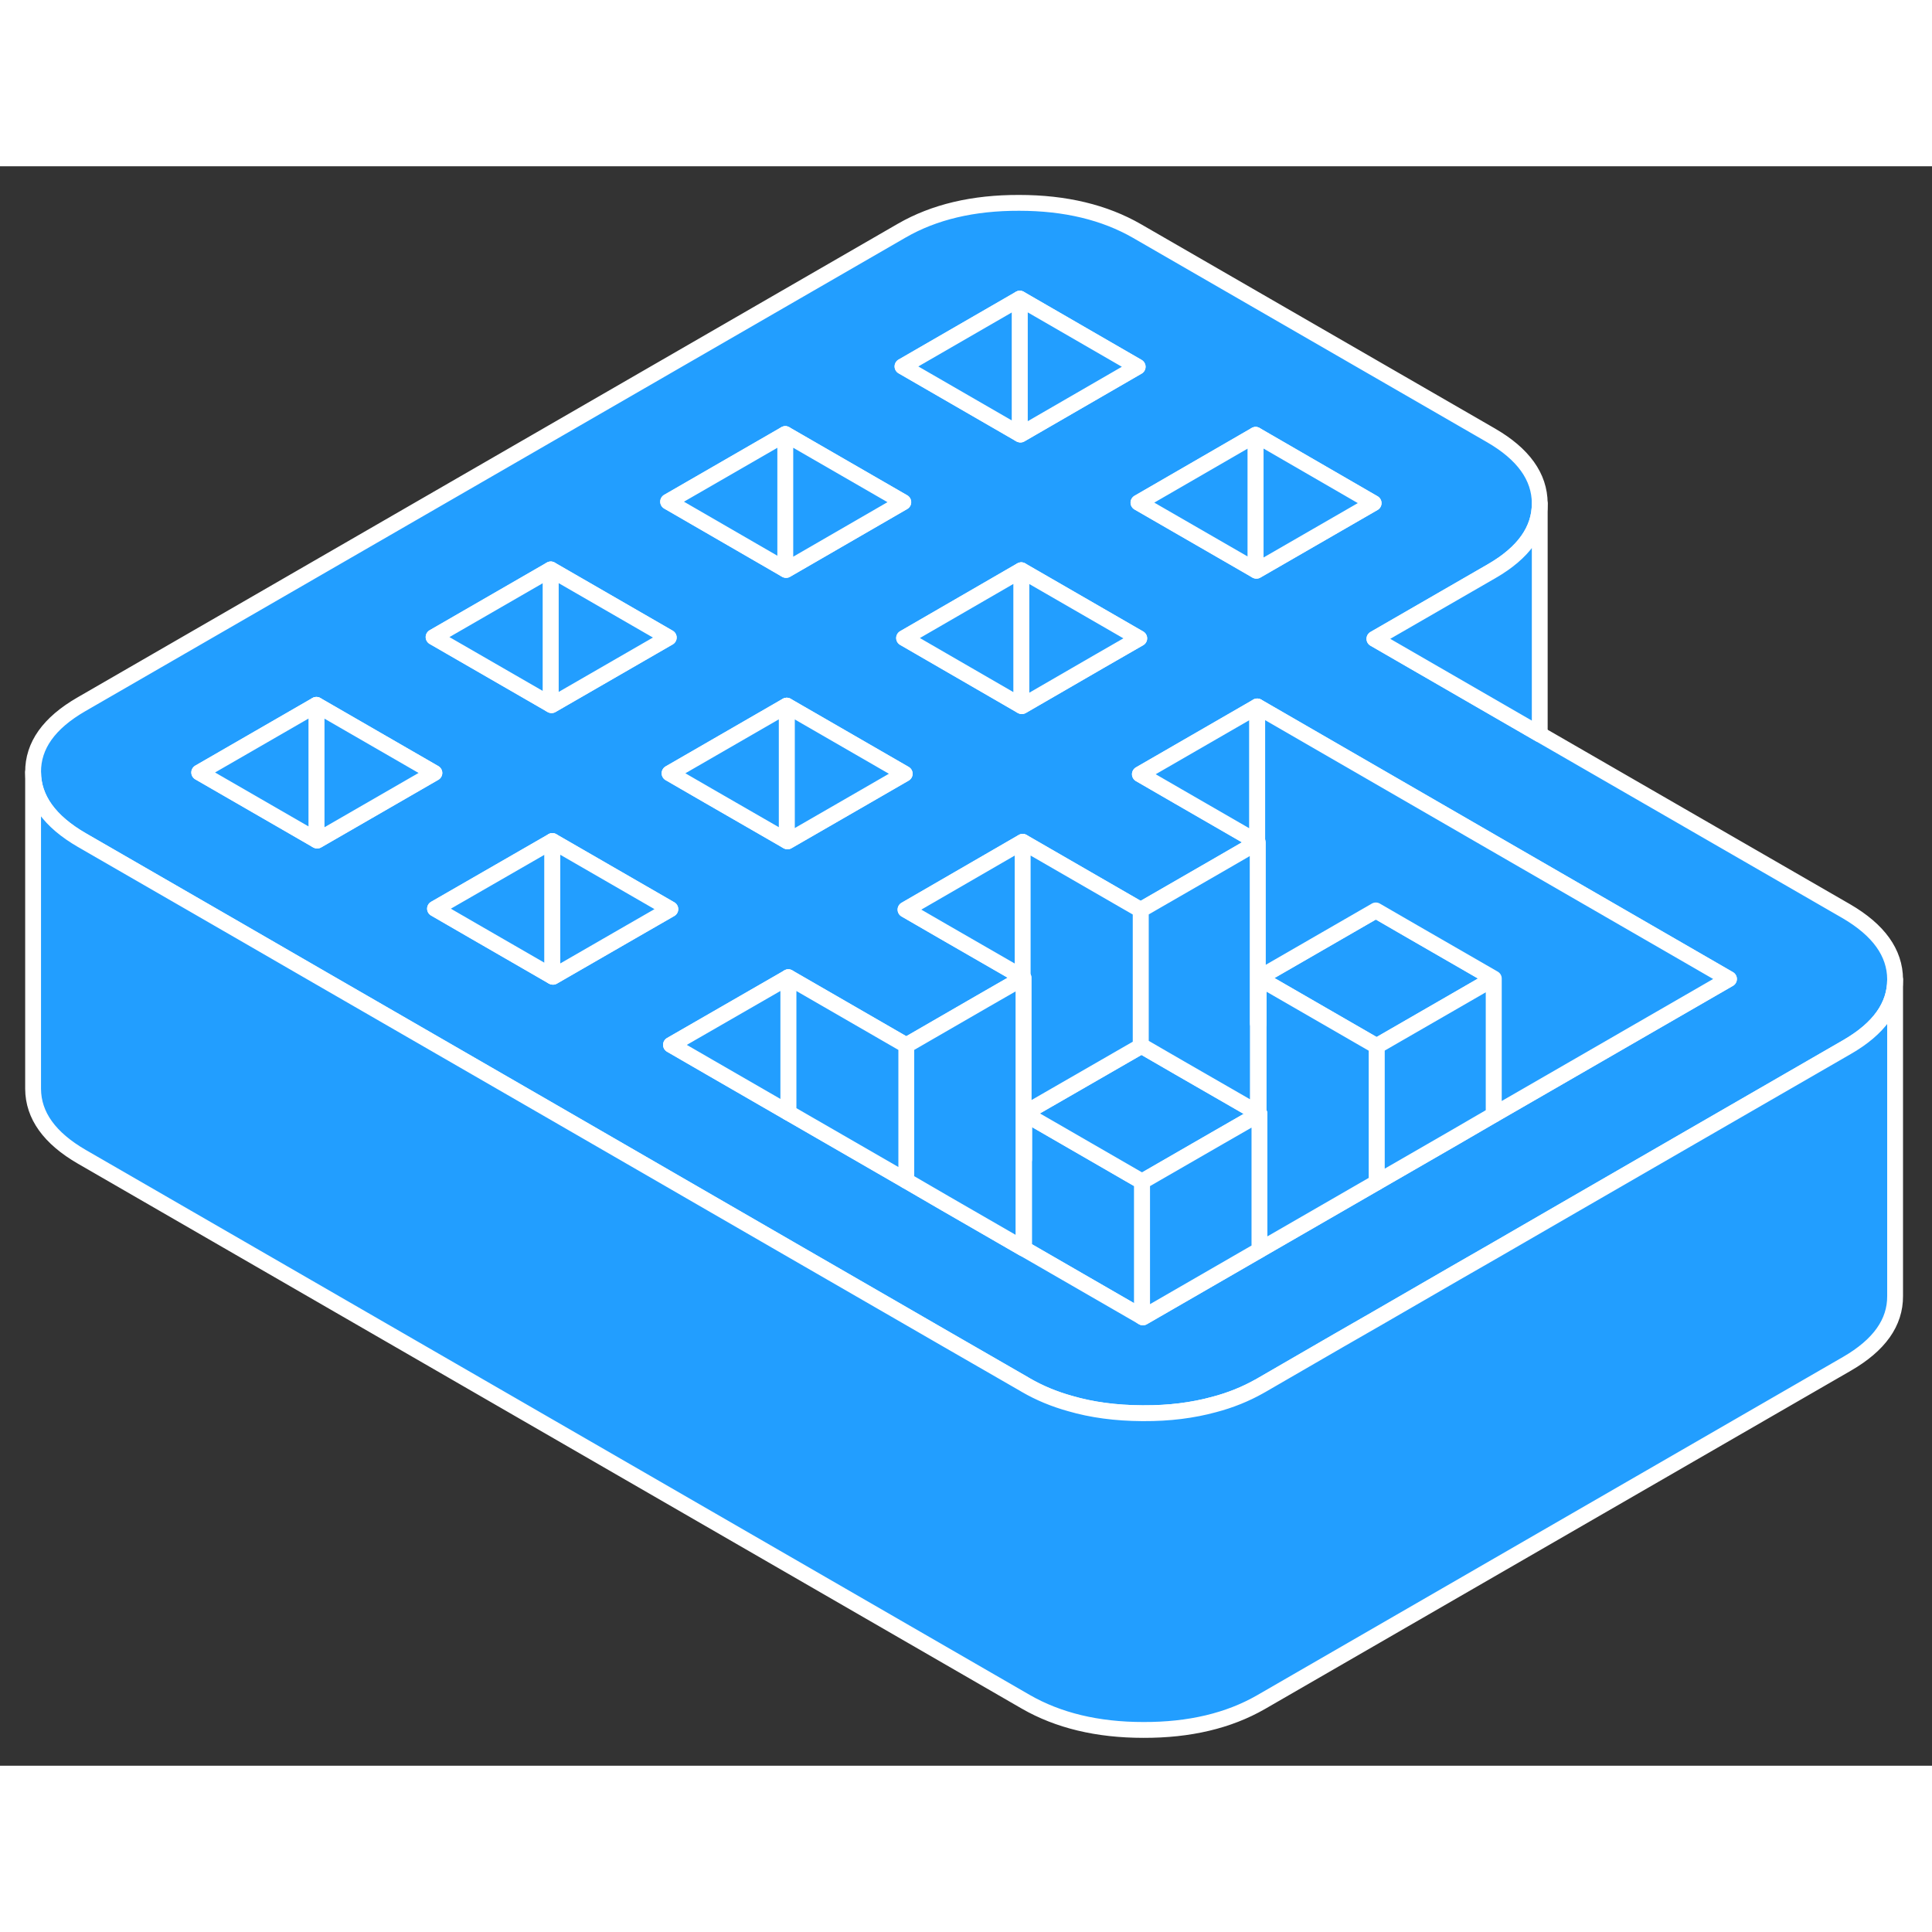 <svg width="48" height="48" viewBox="0 0 122 101" fill="#229EFF" xmlns="http://www.w3.org/2000/svg" stroke-width="1px" stroke-linecap="round" stroke-linejoin="round"><rect x="0" y="0" width="122" height="101" fill="#333333" stroke="none"/><path d="M72.12 64.11V72.66L64.67 68.36V59.81L72.03 64.06L72.12 64.11Z" stroke="white" stroke-linejoin="round"/><path d="M116.59 47.04L97.23 35.87L86.79 29.84L94.19 25.57C96.22 24.4 97.23 22.97 97.23 21.3V21.28C97.22 19.6 96.19 18.17 94.15 16.99L71.8 4.09C69.75 2.91 67.27 2.31 64.36 2.31C61.45 2.3 58.98 2.89 56.95 4.06L5.13 33.98C3.09 35.16 2.08 36.58 2.09 38.26C2.1 39.94 3.13 41.37 5.17 42.55L15.05 48.25L19.98 51.1L34.88 59.7L49.78 68.31L57.23 72.61L59.74 74.06L64.67 76.9L64.77 76.96C65.63 77.46 66.57 77.85 67.58 78.13C68.95 78.53 70.46 78.73 72.12 78.74H72.2C73.83 78.75 75.32 78.56 76.67 78.19C77.7 77.92 78.66 77.53 79.53 77.04C79.56 77.02 79.59 77.01 79.62 76.99L84.51 74.16L86.93 72.77L91.91 69.89L94.33 68.5L99.31 65.62L106.72 61.34L116.63 55.62C118.66 54.45 119.67 53.03 119.67 51.36V51.34C119.66 49.66 118.63 48.23 116.59 47.04ZM79.29 16.96L86.74 21.27L79.34 25.54L79.29 25.51L71.89 21.24L79.29 16.96ZM57.09 29.79L64.4 25.56L64.49 25.51L71.94 29.81L69.42 31.26L64.53 34.09L64.49 34.07L59.51 31.19L57.09 29.79ZM57.13 38.36L54.62 39.81L49.73 42.63L49.68 42.6L44.7 39.73L42.28 38.33L49.59 34.11L49.68 34.06L57.13 38.36ZM64.4 8.36L71.84 12.66L64.44 16.94L64.4 16.92L56.99 12.64L64.4 8.36ZM49.59 16.91L57.04 21.21L49.64 25.49L49.59 25.46L42.19 21.18L49.59 16.91ZM34.78 25.46L42.23 29.76L34.83 34.03L34.78 34L27.38 29.73L34.78 25.46ZM20.03 42.58L19.98 42.55L12.58 38.28L19.98 34.01L27.43 38.31L20.03 42.58ZM39.81 48.36L34.92 51.18L34.88 51.16L29.89 48.28L27.47 46.88L34.78 42.67L34.88 42.61L42.33 46.91L39.81 48.36ZM99.27 57.04L94.33 59.89L91.87 61.32L86.93 64.17L79.53 68.44L79.48 68.47L72.17 72.69L72.12 72.66L64.67 68.36L64.63 68.34L59.69 65.49L57.23 64.06L52.24 61.18L49.78 59.76L44.79 56.88L42.37 55.48L49.68 51.27L49.78 51.21L57.23 55.51L62.11 52.69L64.58 51.27L64.63 51.24L64.58 51.21L59.6 48.34L57.18 46.94L64.49 42.71L64.58 42.66L72.03 46.96L76.92 44.14L79.39 42.71L79.43 42.69L79.39 42.67L74.4 39.79L71.98 38.39L79.29 34.17L79.39 34.11L96.28 43.87L109.18 51.32L99.27 57.04Z" stroke="white" stroke-linejoin="round"/><path d="M64.4 8.36V16.92L56.99 12.64L64.4 8.36Z" stroke="white" stroke-linejoin="round"/><path d="M71.84 12.66L64.44 16.94L64.4 16.92V8.36L71.84 12.66Z" stroke="white" stroke-linejoin="round"/><path d="M27.43 38.31L20.03 42.58L19.98 42.55V34.01L27.43 38.31Z" stroke="white" stroke-linejoin="round"/><path d="M19.98 34.01V42.55L12.58 38.28L19.98 34.01Z" stroke="white" stroke-linejoin="round"/><path d="M79.39 34.11V42.67L74.4 39.79L71.98 38.39L79.29 34.17L79.39 34.11Z" stroke="white" stroke-linejoin="round"/><path d="M64.58 42.66V51.21L59.6 48.34L57.18 46.94L64.49 42.71L64.58 42.66Z" stroke="white" stroke-linejoin="round"/><path d="M94.33 51.29L91.82 52.74L86.93 55.56L79.48 51.26L86.88 46.99L89.3 48.39L94.33 51.29Z" stroke="white" stroke-linejoin="round"/><path d="M94.33 51.29V59.889L91.87 61.319L86.93 64.169V55.559L91.82 52.739L94.33 51.29Z" stroke="white" stroke-linejoin="round"/><path d="M86.93 55.56V64.17L79.53 68.44V59.84L79.48 59.81V51.26L86.93 55.56Z" stroke="white" stroke-linejoin="round"/><path d="M79.48 59.809L79.43 59.779L74.5 56.94L72.08 55.54L72.03 55.569L64.67 59.809L72.03 64.059L72.12 64.11L77.01 61.29L79.43 59.9L79.48 59.87L79.53 59.84L79.48 59.809Z" stroke="white" stroke-linejoin="round"/><path d="M79.53 59.84V68.44L79.48 68.47L72.17 72.69L72.12 72.66V64.11L77.01 61.29L79.43 59.9L79.48 59.87L79.53 59.84Z" stroke="white" stroke-linejoin="round"/><path d="M79.43 42.69V59.779L74.5 56.94L72.08 55.539L72.03 55.569V46.959L76.92 44.139L79.39 42.709L79.43 42.69Z" stroke="white" stroke-linejoin="round"/><path d="M109.18 51.32L99.27 57.04L94.33 59.89V51.29L89.3 48.39L86.88 46.99L79.48 51.26V54.16L79.43 54.13V42.69L79.39 42.67V34.11L96.28 43.87L109.18 51.32Z" stroke="white" stroke-linejoin="round"/><path d="M72.03 46.96V55.57L64.67 59.81V62.71L64.63 62.69V51.24L64.58 51.21V42.66L72.03 46.96Z" stroke="white" stroke-linejoin="round"/><path d="M64.63 51.24V68.34L59.69 65.49L57.23 64.06V55.51L62.11 52.69L64.58 51.27L64.63 51.24Z" stroke="white" stroke-linejoin="round"/><path d="M57.23 55.51V64.059L52.24 61.179L49.78 59.76V51.209L57.23 55.51Z" stroke="white" stroke-linejoin="round"/><path d="M34.88 42.61V51.16L29.89 48.28L27.47 46.88L34.78 42.67L34.88 42.61Z" stroke="white" stroke-linejoin="round"/><path d="M42.33 46.91L39.81 48.36L34.92 51.18L34.88 51.16V42.61L42.33 46.91Z" stroke="white" stroke-linejoin="round"/><path d="M71.94 29.81L69.42 31.26L64.53 34.09L64.49 34.07V25.51L71.94 29.81Z" stroke="white" stroke-linejoin="round"/><path d="M57.13 38.36L54.62 39.81L49.73 42.63L49.68 42.6V34.06L57.13 38.36Z" stroke="white" stroke-linejoin="round"/><path d="M34.78 25.459V33.999L27.38 29.73L34.78 25.459Z" stroke="white" stroke-linejoin="round"/><path d="M42.23 29.759L34.83 34.029L34.78 33.999V25.459L42.23 29.759Z" stroke="white" stroke-linejoin="round"/><path d="M49.59 16.91V25.46L42.19 21.18L49.59 16.91Z" stroke="white" stroke-linejoin="round"/><path d="M57.04 21.21L49.64 25.49L49.59 25.46V16.91L57.04 21.21Z" stroke="white" stroke-linejoin="round"/><path d="M79.29 16.959V25.509L71.89 21.239L79.29 16.959Z" stroke="white" stroke-linejoin="round"/><path d="M86.74 21.27L79.34 25.54L79.29 25.509V16.959L86.74 21.27Z" stroke="white" stroke-linejoin="round"/><path d="M119.67 51.36V71.34C119.68 73.02 118.67 74.44 116.63 75.62L79.62 96.99C77.58 98.16 75.11 98.75 72.2 98.74C69.29 98.74 66.82 98.14 64.77 96.96L5.17 62.55C3.13 61.37 2.1 59.94 2.09 58.26V38.26C2.1 39.94 3.13 41.37 5.17 42.55L15.05 48.25L19.98 51.1L34.88 59.7L49.78 68.31L57.23 72.61L59.74 74.06L64.67 76.9L64.77 76.96C65.63 77.46 66.57 77.85 67.58 78.13C68.95 78.53 70.46 78.73 72.12 78.74H72.2C73.83 78.75 75.32 78.56 76.67 78.19C77.7 77.92 78.66 77.53 79.53 77.04C79.56 77.02 79.59 77.01 79.62 76.99L84.51 74.16L86.93 72.77L91.91 69.89L94.33 68.5L99.31 65.62L106.72 61.34L116.63 55.62C118.66 54.45 119.67 53.03 119.67 51.36Z" stroke="white" stroke-linejoin="round"/><path d="M97.23 21.3V35.87L86.79 29.84L94.19 25.57C96.22 24.4 97.23 22.97 97.23 21.3Z" stroke="white" stroke-linejoin="round"/><path d="M64.49 25.51V34.07L59.51 31.19L57.09 29.79L64.4 25.56L64.49 25.51Z" stroke="white" stroke-linejoin="round"/><path d="M49.78 51.209V59.76L44.79 56.88L42.37 55.48L49.68 51.27L49.78 51.209Z" stroke="white" stroke-linejoin="round"/><path d="M49.68 34.06V42.6L44.7 39.73L42.28 38.33L49.59 34.11L49.68 34.06Z" stroke="white" stroke-linejoin="round"/></svg>